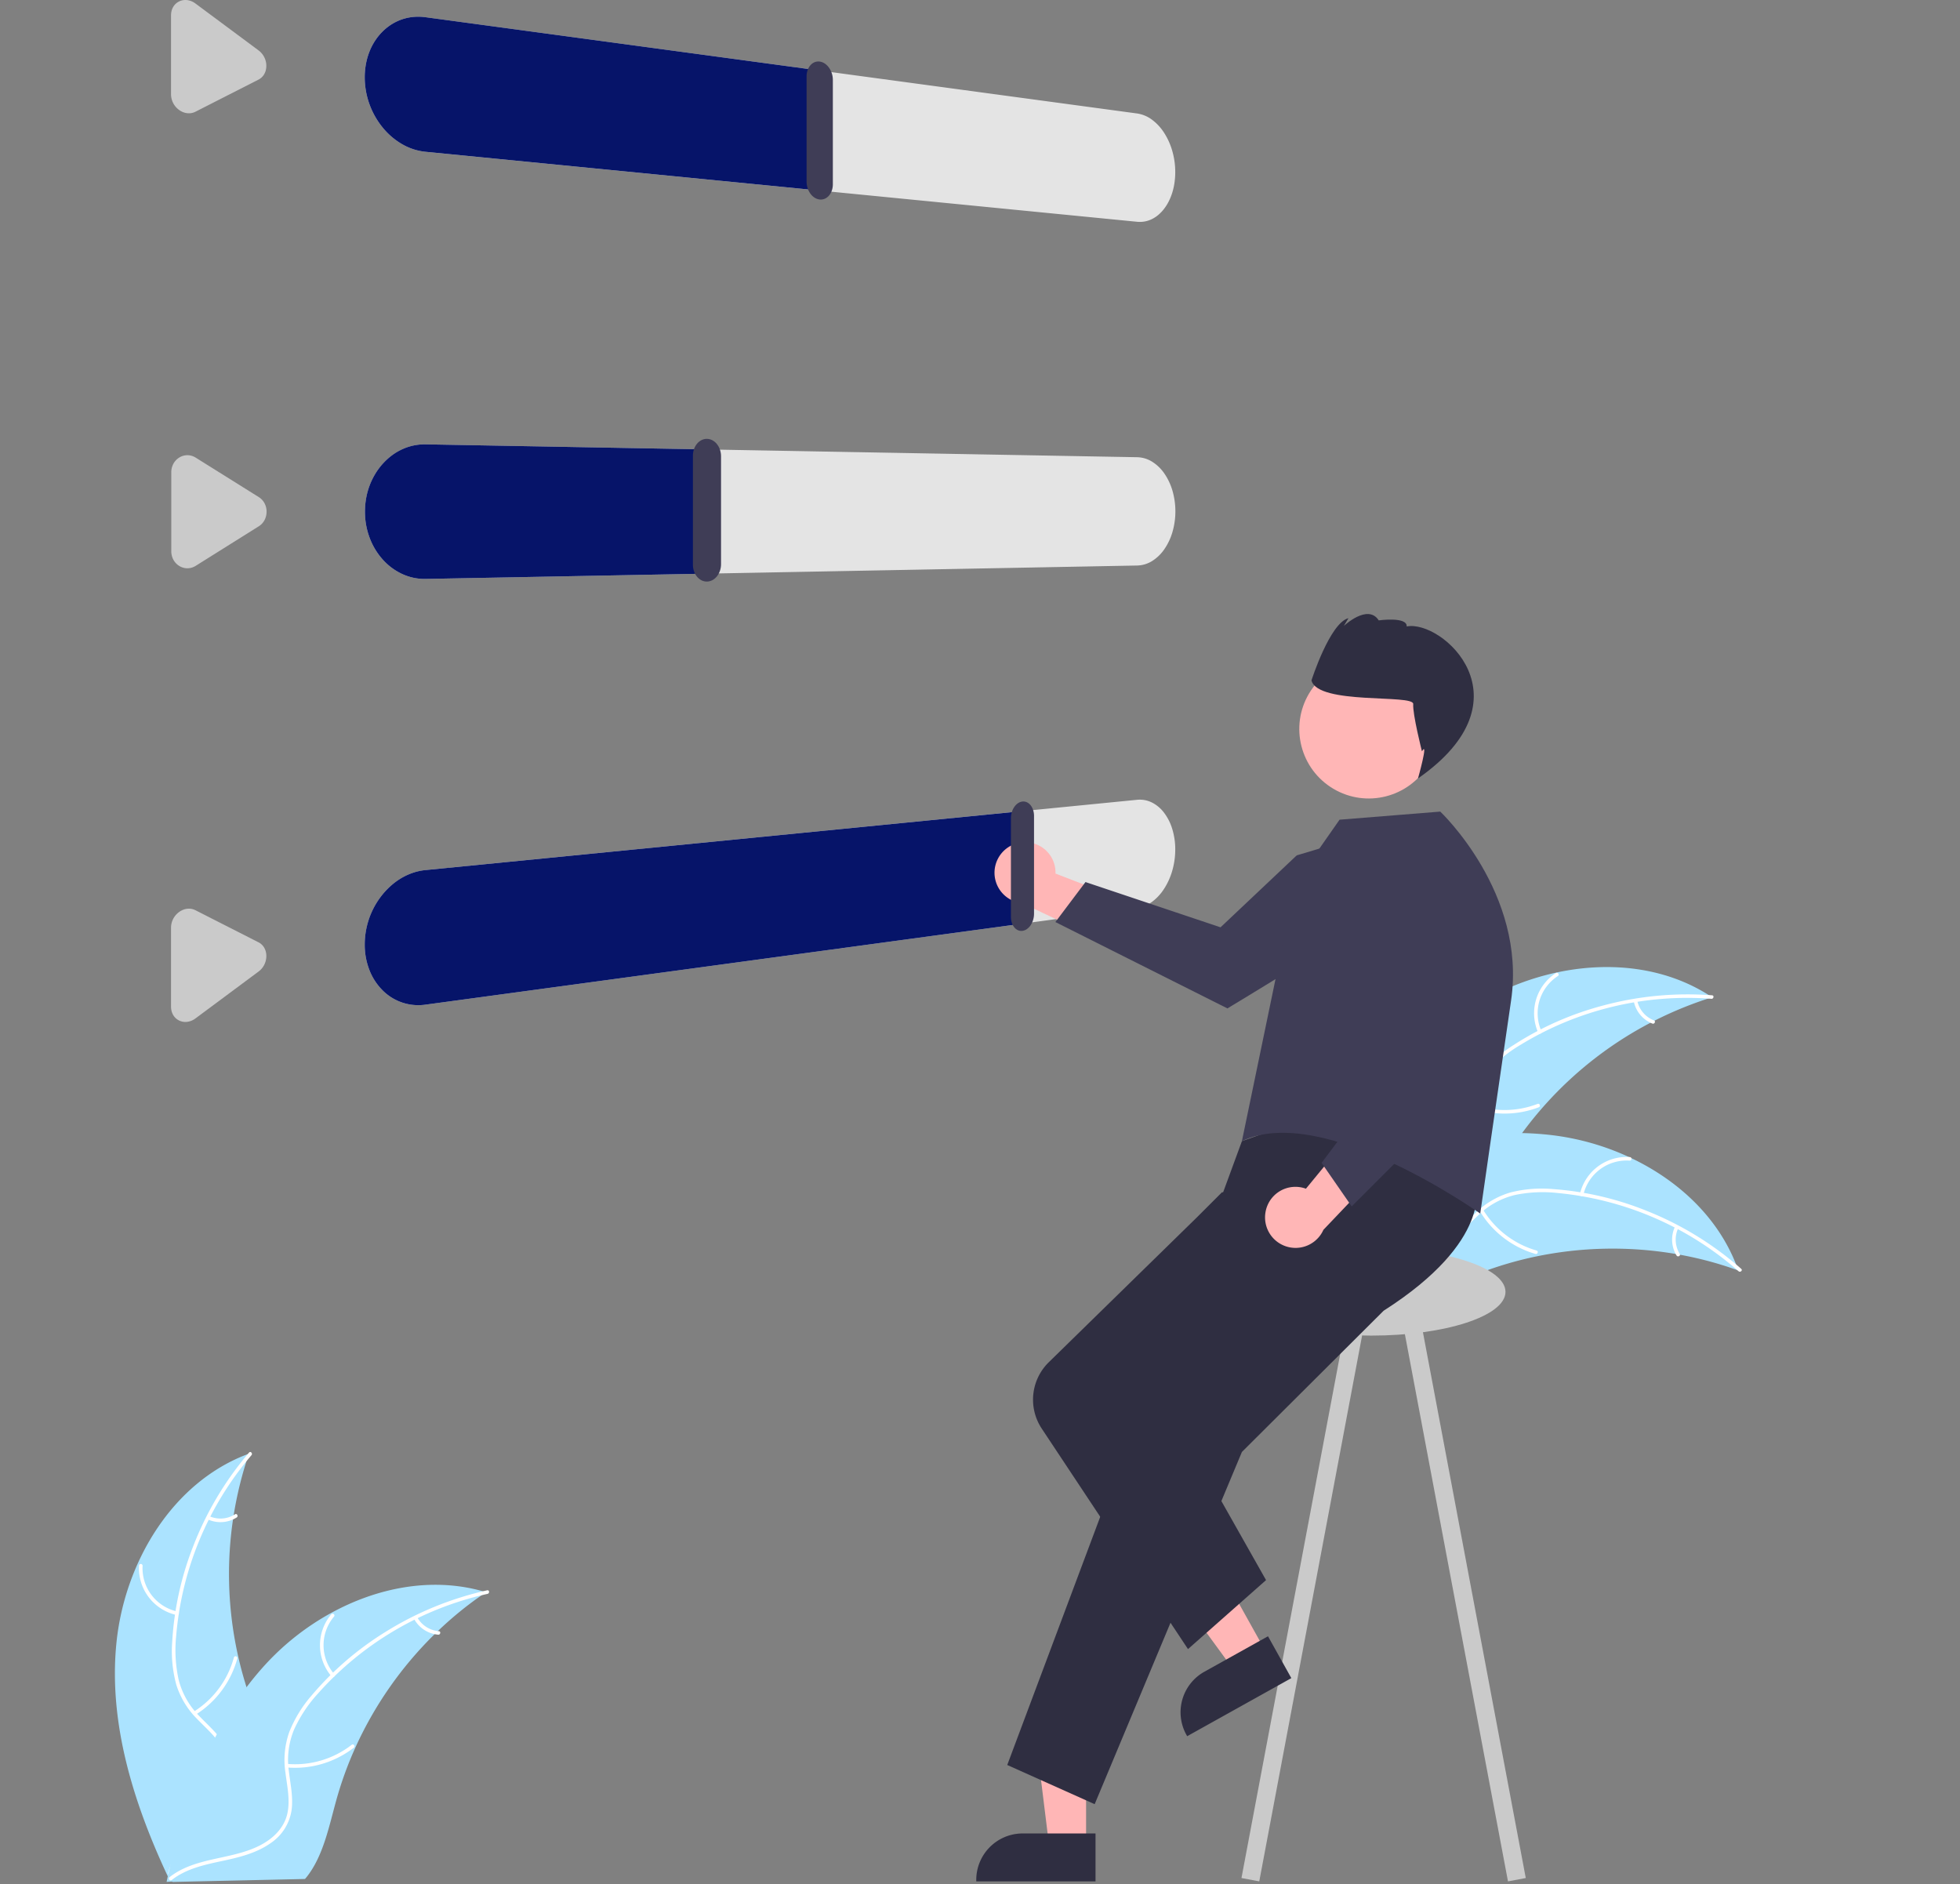 <svg xmlns="http://www.w3.org/2000/svg" xmlns:xlink="http://www.w3.org/1999/xlink" data-name="Layer 1" width="649.675" height="624.542" style=""><rect width="100%" height="100%" fill="#808080" stroke="none"/><rect id="backgroundrect" width="100%" height="100%" x="0" y="0" fill="none" stroke="none"/><g class="currentLayer" style=""><title>Layer 1</title><path d="M491.035,332.028 c23.206,-13.572 54.13,-16.408 76.483,-1.473 a123.863,123.863 0 0 0 -67.544,51.668 c-6.025,9.53 -11.734,20.757 -22.434,24.311 c-6.658,2.212 -14.089,0.848 -20.41,-2.194 c-6.321,-3.043 -11.741,-7.64 -17.084,-12.187 l-1.706,-0.394 C451.25,368.179 467.829,345.6 491.035,332.028 z" fill="#abe3ff" id="svg_1" class="" fill-opacity="1"/><path d="M567.27,331.062 a105.87,105.87 0 0 0 -63.317,15.293 a45.591,45.591 0 0 0 -11.024,9.084 a26.148,26.148 0 0 0 -5.683,12.534 c-0.777,4.285 -1.076,8.758 -2.882,12.779 a16.011,16.011 0 0 1 -9.907,8.562 c-5.344,1.756 -10.999,1.487 -16.521,1.031 c-6.131,-0.505 -12.491,-1.128 -18.361,1.154 c-0.711,0.276 -1.099,-0.843 -0.388,-1.119 c10.213,-3.97 21.168,0.513 31.657,-1.375 c4.894,-0.881 9.553,-3.243 11.967,-7.772 c2.111,-3.961 2.423,-8.573 3.173,-12.918 a27.902,27.902 0 0 1 5.1,-12.462 a42.148,42.148 0 0 1 10.634,-9.475 a102.713,102.713 0 0 1 29.35,-13.004 a107.747,107.747 0 0 1 36.432,-3.473 c0.758,0.058 0.524,1.22 -0.23,1.163 z" fill="#fff" id="svg_2"/><path d="M509.843,342.251 a15.884,15.884 0 0 1 5.871,-19.712 c0.64,-0.414 1.313,0.562 0.672,0.976 a14.708,14.708 0 0 0 -5.424,18.348 c0.311,0.696 -0.811,1.081 -1.119,0.388 z" fill="#fff" id="svg_3"/><path d="M487.355,365.748 a30.615,30.615 0 0 0 22.311,0.148 c0.712,-0.274 1.1,0.846 0.388,1.119 a31.844,31.844 0 0 1 -23.216,-0.201 c-0.709,-0.285 -0.188,-1.35 0.517,-1.066 z" fill="#fff" id="svg_4"/><path d="M542.701,331.701 a8.991,8.991 0 0 0 5.52,6.505 c0.712,0.276 0.191,1.34 -0.517,1.066 a10.075,10.075 0 0 1 -6.122,-7.183 a0.612,0.612 0 0 1 0.365,-0.754 a0.595,0.595 0 0 1 0.754,0.365 z" fill="#fff" id="svg_5"/><path d="M576.199,421.104 c-0.449,-0.16 -0.899,-0.319 -1.357,-0.473 a118.408,118.408 0 0 0 -18.586,-4.845 c-0.487,-0.093 -0.982,-0.181 -1.471,-0.26 a124.827,124.827 0 0 0 -45.946,1.011 a121.223,121.223 0 0 0 -17.68,5.163 c-7.946,2.993 -16.324,6.87 -24.553,7.058 a20.795,20.795 0 0 1 -2.573,-0.072 L437.406,393.872 c-0.021,-0.109 -0.05,-0.213 -0.071,-0.323 l-1.127,-1.341 c0.289,-0.132 0.591,-0.264 0.88,-0.396 c0.167,-0.078 0.341,-0.147 0.508,-0.225 c0.113,-0.049 0.227,-0.098 0.327,-0.149 c0.038,-0.017 0.076,-0.033 0.105,-0.043 c0.1,-0.051 0.197,-0.088 0.289,-0.132 q2.534,-1.107 5.092,-2.182 c0.008,-0.006 0.008,-0.006 0.022,-0.004 c13.008,-5.429 26.583,-9.819 40.393,-12.009 c0.416,-0.066 0.839,-0.138 1.266,-0.188 a115.674,115.674 0 0 1 18.83,-1.322 a102.261,102.261 0 0 1 10.325,0.677 a85.037,85.037 0 0 1 25.589,7.219 c16.143,7.444 29.726,19.969 35.905,36.393 C575.897,420.265 576.049,420.678 576.199,421.104 z" fill="#abe3ff" id="svg_6" class="" fill-opacity="1"/><path d="M576.282,421.364 A105.87,105.87 0 0 0 516.52,395.453 a45.591,45.591 0 0 0 -14.271,0.616 a26.149,26.149 0 0 0 -12.083,6.586 c-3.2,2.953 -6.132,6.345 -9.995,8.468 a16.011,16.011 0 0 1 -13.065,0.872 c-5.324,-1.815 -9.678,-5.435 -13.812,-9.123 c-4.591,-4.095 -9.294,-8.421 -15.355,-10.133 c-0.734,-0.207 -0.369,-1.335 0.364,-1.128 c10.545,2.979 16.592,13.154 26.104,17.961 c4.438,2.243 9.58,3.162 14.234,0.999 c4.07,-1.892 7.096,-5.386 10.311,-8.404 a27.903,27.903 0 0 1 11.575,-6.88 a42.148,42.148 0 0 1 14.195,-1.163 a102.713,102.713 0 0 1 31.264,7.288 a107.747,107.747 0 0 1 31.18,19.161 c0.571,0.503 -0.316,1.29 -0.883,0.79 z" fill="#fff" id="svg_7"/><path d="M523.692,395.723 a15.884,15.884 0 0 1 16.556,-12.204 a0.593,0.593 0 0 1 -0.051,1.184 a14.708,14.708 0 0 0 -15.377,11.384 c-0.171,0.743 -1.298,0.375 -1.128,-0.364 z" fill="#fff" id="svg_8"/><path d="M491.591,400.945 a30.615,30.615 0 0 0 17.725,13.55 c0.734,0.21 0.369,1.337 -0.364,1.128 a31.844,31.844 0 0 1 -18.416,-14.138 c-0.394,-0.654 0.663,-1.191 1.055,-0.54 z" fill="#fff" id="svg_9"/><path d="M556.28,407.082 a8.991,8.991 0 0 0 0.491,8.517 c0.402,0.649 -0.655,1.185 -1.055,0.54 a10.075,10.075 0 0 1 -0.564,-9.421 a0.612,0.612 0 0 1 0.746,-0.382 a0.595,0.595 0 0 1 0.382,0.746 z" fill="#fff" id="svg_10"/><path d="M38.603,544.47 c2.723,-26.745 18.667,-53.393 43.91,-62.639 a123.863,123.863 0 0 0 1.901,85.019 c4.144,10.486 9.845,21.717 6.406,32.454 c-2.14,6.681 -7.623,11.879 -13.808,15.19 c-6.185,3.311 -13.094,4.978 -19.917,6.612 l-1.324,1.146 C44.34,597.92 35.88,571.216 38.603,544.47 z" fill="#abe3ff" id="svg_11" class="" fill-opacity="1"/><path d="M83.361,482.33 A105.87,105.87 0 0 0 58.376,542.485 a45.591,45.591 0 0 0 0.836,14.26 a26.148,26.148 0 0 0 6.772,11.98 c3.002,3.154 6.439,6.034 8.622,9.863 a16.011,16.011 0 0 1 1.073,13.05 c-1.733,5.351 -5.285,9.76 -8.909,13.951 c-4.023,4.653 -8.276,9.423 -9.895,15.51 c-0.196,0.737 -1.329,0.39 -1.133,-0.346 c2.816,-10.589 12.897,-16.793 17.556,-26.378 c2.174,-4.473 3.014,-9.627 0.779,-14.248 c-1.954,-4.04 -5.495,-7.012 -8.563,-10.18 a27.902,27.902 0 0 1 -7.058,-11.467 a42.148,42.148 0 0 1 -1.382,-14.175 a102.712,102.712 0 0 1 6.804,-31.373 a107.747,107.747 0 0 1 18.678,-31.472 c0.494,-0.578 1.294,0.296 0.804,0.871 z" fill="#fff" id="svg_12"/><path d="M58.535,535.309 a15.884,15.884 0 0 1 -12.458,-16.365 a0.593,0.593 0 0 1 1.185,0.033 a14.708,14.708 0 0 0 11.62,15.2 c0.745,0.16 0.395,1.292 -0.346,1.133 z" fill="#fff" id="svg_13"/><path d="M64.251,567.326 a30.615,30.615 0 0 0 13.275,-17.932 c0.199,-0.737 1.332,-0.39 1.133,0.346 a31.844,31.844 0 0 1 -13.852,18.632 c-0.648,0.404 -1.201,-0.644 -0.556,-1.046 z" fill="#fff" id="svg_14"/><path d="M69.389,502.55 a8.991,8.991 0 0 0 8.509,-0.622 c0.643,-0.412 1.195,0.637 0.556,1.046 a10.075,10.075 0 0 1 -9.411,0.709 a0.612,0.612 0 0 1 -0.393,-0.74 a0.595,0.595 0 0 1 0.74,-0.393 z" fill="#fff" id="svg_15"/><path d="M161.108,527.742 c-0.394,0.269 -0.788,0.538 -1.182,0.817 a118.407,118.407 0 0 0 -14.873,12.154 c-0.363,0.338 -0.725,0.686 -1.077,1.034 a124.827,124.827 0 0 0 -26.276,37.705 a121.223,121.223 0 0 0 -6.256,17.324 c-2.268,8.183 -4.077,17.235 -8.778,23.991 a20.795,20.795 0 0 1 -1.575,2.036 l-43.819,0.976 c-0.101,-0.048 -0.202,-0.086 -0.303,-0.133 l-1.748,0.119 c0.063,-0.311 0.136,-0.633 0.199,-0.945 c0.036,-0.181 0.082,-0.362 0.118,-0.543 c0.027,-0.121 0.055,-0.241 0.072,-0.352 c0.009,-0.04 0.018,-0.08 0.027,-0.111 c0.018,-0.11 0.046,-0.211 0.063,-0.311 q0.6,-2.699 1.24,-5.399 c-0,-0.01 -0,-0.01 0.009,-0.02 c3.286,-13.707 7.745,-27.259 14.119,-39.704 c0.192,-0.374 0.383,-0.759 0.595,-1.134 A115.674,115.674 0 0 1 81.701,559.259 a102.261,102.261 0 0 1 6.635,-7.94 A85.037,85.037 0 0 1 109.255,534.909 c15.531,-8.648 33.656,-12.233 50.565,-7.538 C160.252,527.491 160.675,527.612 161.108,527.742 z" fill="#abe3ff" id="svg_16" class="" fill-opacity="1"/><path d="M161.607,528.3 a105.87,105.87 0 0 0 -56.167,32.988 a45.592,45.592 0 0 0 -7.918,11.889 a26.149,26.149 0 0 0 -1.806,13.643 c0.498,4.326 1.508,8.694 0.946,13.066 a16.011,16.011 0 0 1 -7,11.066 c-4.605,3.229 -10.096,4.611 -15.513,5.776 c-6.014,1.293 -12.282,2.541 -17.238,6.426 c-0.601,0.471 -1.296,-0.489 -0.696,-0.959 c8.624,-6.759 20.408,-5.644 29.899,-10.492 c4.429,-2.262 8.203,-5.872 9.2,-10.907 c0.872,-4.402 -0.166,-8.907 -0.708,-13.283 a27.902,27.902 0 0 1 1.269,-13.406 a42.148,42.148 0 0 1 7.431,-12.15 a102.713,102.713 0 0 1 24.322,-20.953 a107.747,107.747 0 0 1 33.862,-13.883 c0.743,-0.165 0.855,1.016 0.117,1.179 z" fill="#fff" id="svg_17"/><path d="M109.887,555.654 a15.884,15.884 0 0 1 -0.094,-20.568 c0.493,-0.582 1.42,0.157 0.926,0.739 a14.708,14.708 0 0 0 0.127,19.132 c0.499,0.576 -0.463,1.269 -0.959,0.696 z" fill="#fff" id="svg_18"/><path d="M95.175,584.66 a30.615,30.615 0 0 0 21.396,-6.325 c0.602,-0.469 1.298,0.491 0.696,0.959 a31.844,31.844 0 0 1 -22.278,6.537 c-0.761,-0.067 -0.571,-1.237 0.186,-1.17 z" fill="#fff" id="svg_19"/><path d="M138.277,536.033 a8.991,8.991 0 0 0 7.168,4.626 c0.761,0.058 0.571,1.228 -0.186,1.17 a10.075,10.075 0 0 1 -7.941,-5.1 a0.612,0.612 0 0 1 0.131,-0.827 a0.595,0.595 0 0 1 0.827,0.131 z" fill="#fff" id="svg_20"/><g id="a319387a-1074-4617-a9d7-8c11a1aba957" data-name="Group 1"><path id="a64f6941-3d46-45f6-b9a5-e3f4c7441463-878" data-name="Path 1" d="M376.905,73.51 l-235.885,-23.202 a19.356,19.356 0 0 1 -7.747,-2.529 a23.475,23.475 0 0 1 -6.407,-5.48 a26.432,26.432 0 0 1 -5.97,-16.648 a24.494,24.494 0 0 1 0.393,-4.409 a22.071,22.071 0 0 1 1.153,-4.079 a20.066,20.066 0 0 1 1.872,-3.648 a18.693,18.693 0 0 1 2.549,-3.12 a17.388,17.388 0 0 1 3.084,-2.421 a16.345,16.345 0 0 1 7.171,-2.371 a17.581,17.581 0 0 1 3.9,0.1 l235.887,31.908 a10.9,10.9 0 0 1 4.959,2.077 a16.391,16.391 0 0 1 4.017,4.352 a22.493,22.493 0 0 1 2.692,5.987 a25.378,25.378 0 0 1 0.984,7.011 a24.548,24.548 0 0 1 -0.24,3.454 a21.703,21.703 0 0 1 -0.706,3.222 a18.666,18.666 0 0 1 -1.151,2.92 a15.784,15.784 0 0 1 -1.577,2.547 a12.858,12.858 0 0 1 -1.925,2.037 a10.412,10.412 0 0 1 -2.173,1.42 a9.054,9.054 0 0 1 -4.881,0.871 z" fill="#e4e4e4"/><path id="f573f903-41a4-475b-90ae-b1e8d0598757-879" data-name="Path 2" d="M272.061,63.198 l-131.041,-12.89 a19.356,19.356 0 0 1 -7.747,-2.529 a23.475,23.475 0 0 1 -6.407,-5.48 a26.432,26.432 0 0 1 -5.97,-16.648 a24.494,24.494 0 0 1 0.393,-4.409 a22.071,22.071 0 0 1 1.153,-4.079 a20.066,20.066 0 0 1 1.872,-3.648 a18.693,18.693 0 0 1 2.549,-3.12 a17.388,17.388 0 0 1 3.084,-2.421 a16.345,16.345 0 0 1 7.171,-2.371 a17.581,17.581 0 0 1 3.9,0.1 l131.04,17.729 z" fill="#061469"/><path id="b9dc6a73-2ff5-489e-a572-426ec7a03266-880" data-name="Path 3" d="M271.726,66.127 a3.866,3.866 0 0 1 -1.7,-0.6 a5.177,5.177 0 0 1 -1.386,-1.313 a6.526,6.526 0 0 1 -0.94,-1.847 a7.057,7.057 0 0 1 -0.346,-2.182 v-34.846 a6.323,6.323 0 0 1 0.345,-2.1 a4.88,4.88 0 0 1 0.941,-1.625 a3.693,3.693 0 0 1 1.39,-1 a3.323,3.323 0 0 1 1.7,-0.2 a4.007,4.007 0 0 1 1.69,0.666 a5.458,5.458 0 0 1 1.374,1.37 a6.8,6.8 0 0 1 0.928,1.87 a7.163,7.163 0 0 1 0.34,2.177 v34.565 a6.425,6.425 0 0 1 -0.34,2.1 a5.1,5.1 0 0 1 -0.928,1.652 a3.879,3.879 0 0 1 -1.378,1.045 A3.365,3.365 0 0 1 271.726,66.127 z" fill="#3f3d56"/><path id="b44bc342-b83f-44d8-9fe9-a8f7383873d1-881" data-name="Path 4" d="M62.106,37.524 a5.175,5.175 0 0 1 -0.693,-0.119 a5.475,5.475 0 0 1 -0.687,-0.216 a5.837,5.837 0 0 1 -0.672,-0.311 a6.249,6.249 0 0 1 -0.65,-0.406 a6.47,6.47 0 0 1 -2.526,-3.715 a6.353,6.353 0 0 1 -0.185,-1.525 v-26.166 a5.835,5.835 0 0 1 0.185,-1.479 a5.077,5.077 0 0 1 0.535,-1.3 a4.6,4.6 0 0 1 1.992,-1.825 a4.708,4.708 0 0 1 1.321,-0.407 a4.9,4.9 0 0 1 1.38,-0.012 a5.428,5.428 0 0 1 1.377,0.374 a6.2,6.2 0 0 1 1.312,0.75 l20.898,15.525 a6.391,6.391 0 0 1 1.02,0.948 a6.463,6.463 0 0 1 1.311,2.4 a6.385,6.385 0 0 1 0.245,1.361 a0.87,0.87 0 0 0 0.007,0.11 a0.435,0.435 0 0 1 0,0.11 v0.221 a5.857,5.857 0 0 1 -0.176,1.445 a5.11,5.11 0 0 1 -0.51,1.273 a4.647,4.647 0 0 1 -0.815,1.05 a4.542,4.542 0 0 1 -1.082,0.776 l-20.9,10.641 a4.82,4.82 0 0 1 -0.645,0.271 a4.771,4.771 0 0 1 -0.668,0.173 a4.82,4.82 0 0 1 -0.684,0.075 A4.948,4.948 0 0 1 62.106,37.524 z" fill="#cacaca"/></g><g id="ed5e4939-ca06-4842-8bf9-38ff7399ab22" data-name="Group 2"><path id="ad4c3588-958a-44e3-8958-86383ba49959-882" data-name="Path 5" d="M376.951,187.445 l-235.86,4.448 a17.751,17.751 0 0 1 -7.746,-1.621 a19.823,19.823 0 0 1 -6.407,-4.729 a22.654,22.654 0 0 1 -4.361,-7.141 a24.918,24.918 0 0 1 0,-17.613 a22.676,22.676 0 0 1 4.361,-7.143 a19.845,19.845 0 0 1 6.407,-4.735 a17.76,17.76 0 0 1 7.746,-1.626 l235.86,4.263 a9.771,9.771 0 0 1 4.959,1.5 a13.779,13.779 0 0 1 4.016,3.873 a19.692,19.692 0 0 1 2.691,5.671 a24.663,24.663 0 0 1 0,13.792 a19.711,19.711 0 0 1 -2.691,5.674 a13.8,13.8 0 0 1 -4.016,3.885 A9.776,9.776 0 0 1 376.951,187.445 z" fill="#e4e4e4"/><path id="b33bc1e4-6ad7-49be-b233-6aeb4dd08a7d-883" data-name="Path 6" d="M233.278,190.155 l-92.187,1.738 a17.751,17.751 0 0 1 -7.746,-1.621 a19.823,19.823 0 0 1 -6.407,-4.729 a22.654,22.654 0 0 1 -4.361,-7.141 a24.613,24.613 0 0 1 -1.608,-8.806 a25.265,25.265 0 0 1 0.393,-4.455 a24.164,24.164 0 0 1 1.153,-4.213 a23.08,23.08 0 0 1 1.872,-3.867 a22.153,22.153 0 0 1 2.548,-3.419 a20.659,20.659 0 0 1 3.084,-2.787 a18.906,18.906 0 0 1 3.45,-2.01 a17.8,17.8 0 0 1 7.622,-1.56 l92.187,1.666 z" fill="#061469"/><path id="f48897ce-ac32-418c-8d3c-67ca4382e4e0-884" data-name="Path 7" d="M234.355,192.762 a3.878,3.878 0 0 1 -1.816,-0.41 a4.634,4.634 0 0 1 -1.488,-1.194 a5.792,5.792 0 0 1 -1.007,-1.8 a6.7,6.7 0 0 1 -0.37,-2.214 v-36.06 a6.7,6.7 0 0 1 0.37,-2.216 a5.79,5.79 0 0 1 1.007,-1.8 a4.633,4.633 0 0 1 1.488,-1.19 a3.878,3.878 0 0 1 1.816,-0.41 a3.974,3.974 0 0 1 1.81,0.486 a4.875,4.875 0 0 1 1.475,1.247 a6.044,6.044 0 0 1 0.993,1.822 a6.81,6.81 0 0 1 0.364,2.211 v35.76 a6.812,6.812 0 0 1 -0.364,2.211 a6.046,6.046 0 0 1 -0.993,1.823 a4.875,4.875 0 0 1 -1.475,1.249 A3.974,3.974 0 0 1 234.355,192.762 z" fill="#3f3d56"/><path id="b8c06ef9-eeb4-4e99-947d-47e1efa9800c-885" data-name="Path 8" d="M62.186,188.359 a5.007,5.007 0 0 1 -1.38,-0.173 a5.139,5.139 0 0 1 -0.672,-0.232 a5.347,5.347 0 0 1 -0.649,-0.33 a5.444,5.444 0 0 1 -1.138,-0.9 a5.5,5.5 0 0 1 -0.853,-1.16 a5.727,5.727 0 0 1 -0.535,-1.36 a6.085,6.085 0 0 1 -0.185,-1.5 v-26.166 a6.087,6.087 0 0 1 0.185,-1.5 a5.731,5.731 0 0 1 0.535,-1.358 a5.417,5.417 0 0 1 1.992,-2.059 a5.256,5.256 0 0 1 1.321,-0.567 a5.013,5.013 0 0 1 2.756,0.039 a5.386,5.386 0 0 1 1.311,0.597 l20.9,13.074 l0.075,0.048 l0.075,0.049 l0.074,0.05 l0.073,0.051 a5.379,5.379 0 0 1 0.913,0.836 a5.506,5.506 0 0 1 0.7,1.017 a5.737,5.737 0 0 1 0.463,1.161 a6.038,6.038 0 0 1 0.21,1.268 v0.365 a6.1,6.1 0 0 1 -0.176,1.465 a5.754,5.754 0 0 1 -0.51,1.332 a5.5,5.5 0 0 1 -0.814,1.145 a5.377,5.377 0 0 1 -1.091,0.9 l-20.892,13.097 a5.486,5.486 0 0 1 -0.644,0.347 a5.255,5.255 0 0 1 -0.668,0.251 a5.101,5.101 0 0 1 -0.684,0.155 A5.015,5.015 0 0 1 62.186,188.359 z" fill="#cacaca"/></g><path id="b462dce5-9b01-4b3d-8b91-2a1db41ed251-886" data-name="Path 9" d="M376.905,300.999 l-235.885,32.007 a16.668,16.668 0 0 1 -14.155,-4.7 a19.371,19.371 0 0 1 -4.362,-6.631 a23.126,23.126 0 0 1 -1.607,-8.615 a26.439,26.439 0 0 1 5.97,-16.65 a23.489,23.489 0 0 1 6.407,-5.483 a19.364,19.364 0 0 1 7.747,-2.532 l235.885,-23.294 a9.038,9.038 0 0 1 4.959,0.916 a11.607,11.607 0 0 1 4.017,3.412 a17.163,17.163 0 0 1 2.692,5.357 a23,23 0 0 1 0.984,6.781 a25.382,25.382 0 0 1 -0.984,7.011 a22.5,22.5 0 0 1 -2.692,5.988 a16.4,16.4 0 0 1 -4.017,4.354 A10.9,10.9 0 0 1 376.905,300.999 z" fill="#e4e4e4"/><path id="aa3c64d8-5563-4d05-b78c-2abe85ac0fb1-887" data-name="Path 10" d="M339.815,306.031 l-198.795,26.974 a16.668,16.668 0 0 1 -14.155,-4.7 a19.37,19.37 0 0 1 -4.362,-6.631 a23.126,23.126 0 0 1 -1.607,-8.611 a26.047,26.047 0 0 1 0.393,-4.5 a26.332,26.332 0 0 1 5.574,-12.157 a24.599,24.599 0 0 1 3.084,-3.143 a22.152,22.152 0 0 1 3.449,-2.417 a20.131,20.131 0 0 1 3.721,-1.636 a18.723,18.723 0 0 1 3.9,-0.815 l198.798,-19.632 z" fill="#061469"/><path id="b26b52bd-87f8-4a7b-abf9-07c8514958b4-888" data-name="Path 12" d="M62.105,338.691 a5,5 0 0 1 -0.693,0.043 a4.806,4.806 0 0 1 -0.686,-0.054 a4.7,4.7 0 0 1 -1.321,-0.407 a4.6,4.6 0 0 1 -1.992,-1.829 a5.075,5.075 0 0 1 -0.535,-1.3 a5.833,5.833 0 0 1 -0.185,-1.473 v-26.17 a6.353,6.353 0 0 1 0.185,-1.522 a6.477,6.477 0 0 1 2.527,-3.716 a6.034,6.034 0 0 1 1.321,-0.717 a5.332,5.332 0 0 1 1.38,-0.335 a4.888,4.888 0 0 1 1.377,0.052 a4.773,4.773 0 0 1 1.31,0.443 l20.9,10.633 l0.076,0.039 l0.075,0.041 l0.074,0.042 l0.073,0.043 a4.523,4.523 0 0 1 0.87,0.686 a4.646,4.646 0 0 1 0.678,0.872 a5.012,5.012 0 0 1 0.469,1.029 a5.576,5.576 0 0 1 0.244,1.157 q0.008,0.078 0.014,0.156 t0.01,0.158 q0,0.079 0.006,0.159 a1.082,1.082 0 0 1 0,0.161 a6.363,6.363 0 0 1 -0.176,1.486 a6.467,6.467 0 0 1 -1.313,2.634 a6.387,6.387 0 0 1 -1.1,1.031 l-20.9,15.533 a6.43,6.43 0 0 1 -0.645,0.422 a5.981,5.981 0 0 1 -0.668,0.329 a5.594,5.594 0 0 1 -0.684,0.235 A5.271,5.271 0 0 1 62.105,338.691 z" fill="#cacaca"/><path d="M338.381,279.26 a10.056,10.056 0 0 1 11.484,10.289 l33.35,12.837 l-15.109,10.795 L338.753,299.336 a10.11,10.11 0 0 1 -0.371,-20.076 z" fill="#ffb6b6" id="svg_21" class="selected"/><path d="M465.01,272.959 l5.642,10.258 a29.456,29.456 0 0 1 -9.999,16.609 c-8.638,7.285 -53.804,34.418 -53.804,34.418 l-57.02,-28.625 l9.975,-13.255 L404.57,307.366 l25.254,-23.847 z" fill="#3f3d56" id="svg_22"/><rect x="371.763" y="584.989" width="6" height="192" transform="rotate(-10.671 -385.418,14.557) " fill="#cacaca" id="svg_23"/><rect x="1708.374" y="1885.03" width="6" height="192" transform="rotate(-169.329 1003.984,1314.597) " fill="#cacaca" id="svg_24"/><ellipse cx="454.519" cy="428.197" rx="44.5" ry="14.5" fill="#cacaca" id="svg_25"/><polygon points="360.004 611.715 347.744 611.714 341.912 564.426 360.006 564.427 360.004 611.715" fill="#ffb6b6" id="svg_26" class="selected"/><path d="M363.13,623.599 l-39.531,-0.001 v-0.5 a15.387,15.387 0 0 1 15.386,-15.386 h0.001 l24.144,0.001 z" fill="#2f2e41" id="svg_27"/><polygon points="419.518 547.373 408.809 553.342 380.689 514.878 396.494 506.068 419.518 547.373" fill="#ffb6b6" id="svg_28" class="selected"/><path d="M428.035,556.23 l-34.529,19.247 l-0.243,-0.437 a15.387,15.387 0 0 1 5.947,-20.931 l0.001,-0 l21.089,-11.755 z" fill="#2f2e41" id="svg_29"/><path d="M489.151,392.746 s5.944,18.417 -30.528,41.709 L411.651,481.261 L362.845,598.01 L333.869,585.02 l44.56,-118.942 l26.058,-45.624 l0.756,-24.756 l6.409,-17.451 l46.5,-16.5 z" fill="#2f2e41" id="svg_30"/><path d="M393.78,546.608 l-48.48,-73.091 a17.36,17.36 0 0 1 2.325,-21.98 l49.086,-48.016 l8.323,-8.323 h18.624 l-8.733,32.221 l-30.297,34.343 l35.024,61.978 z" fill="#2f2e41" id="svg_31"/><path d="M429.411,292.603 l14.608,-20.906 l33.379,-2.685 s28.695,27.036 23.475,62.635 s-10.221,70.599 -10.221,70.599 s-52,-37 -79,-24 z" fill="#3f3d56" id="svg_32"/><path d="M419.493,401.671 a10.056,10.056 0 0 1 13.38,-7.663 l22.679,-27.616 l5.492,17.739 L438.667,407.636 a10.11,10.11 0 0 1 -19.173,-5.965 z" fill="#ffb6b6" id="svg_33" class="selected"/><path d="M448.045,399.876 l-9.989,-14.428 L466.421,347.629 l-14.612,-31.311 l1.064,-37.244 l12.074,-2.23 l0.15,0.075 a29.676,29.676 0 0 1 12.859,14.979 c3.012,7.53 9.736,35.799 13.477,51.979 a18.861,18.861 0 0 1 -5.072,17.684 z" fill="#3f3d56" id="svg_34"/><circle cx="484.048" cy="1053.679" r="23.034" transform="rotate(-59.271 -244.823,674.319) " fill="#ffb6b6" id="svg_35" class=""/><path d="M468.436,233.36 c-0.244,3.345 2.893,15.678 2.893,15.678 c2.299,-3.867 -1.312,8.985 -1.312,8.985 c37.73,-26.3 7.918,-52.723 -3.744,-50.375 c0.243,-3.345 -9.268,-2.02 -9.268,-2.02 c-3.624,-5.644 -11.567,1.848 -11.567,1.848 l1.533,-2.578 c-6.166,1.568 -12.261,20.627 -12.261,20.627 C436.801,233.747 468.679,230.015 468.436,233.36 z" fill="#2f2e41" id="svg_36"/><path id="ac880d58-80e8-403c-adcc-ec282a435c95-889" data-name="Path 11" d="M338.931,308.533 a2.762,2.762 0 0 1 -1.491,-0.2 a3.3,3.3 0 0 1 -1.221,-0.942 a4.705,4.705 0 0 1 -0.83,-1.533 a6.311,6.311 0 0 1 -0.3,-1.973 v-32.663 a7,7 0 0 1 0.3,-2.044 a6.232,6.232 0 0 1 0.83,-1.726 a4.646,4.646 0 0 1 1.222,-1.227 a3.243,3.243 0 0 1 1.49,-0.549 a2.8,2.8 0 0 1 1.486,0.263 a3.475,3.475 0 0 1 1.212,0.988 a4.916,4.916 0 0 1 0.816,1.555 a6.409,6.409 0 0 1 0.3,1.969 v32.416 a7.1,7.1 0 0 1 -0.3,2.039 a6.48,6.48 0 0 1 -0.816,1.746 a4.9,4.9 0 0 1 -1.212,1.27 A3.368,3.368 0 0 1 338.931,308.533 z" fill="#3f3d56"/></g></svg>